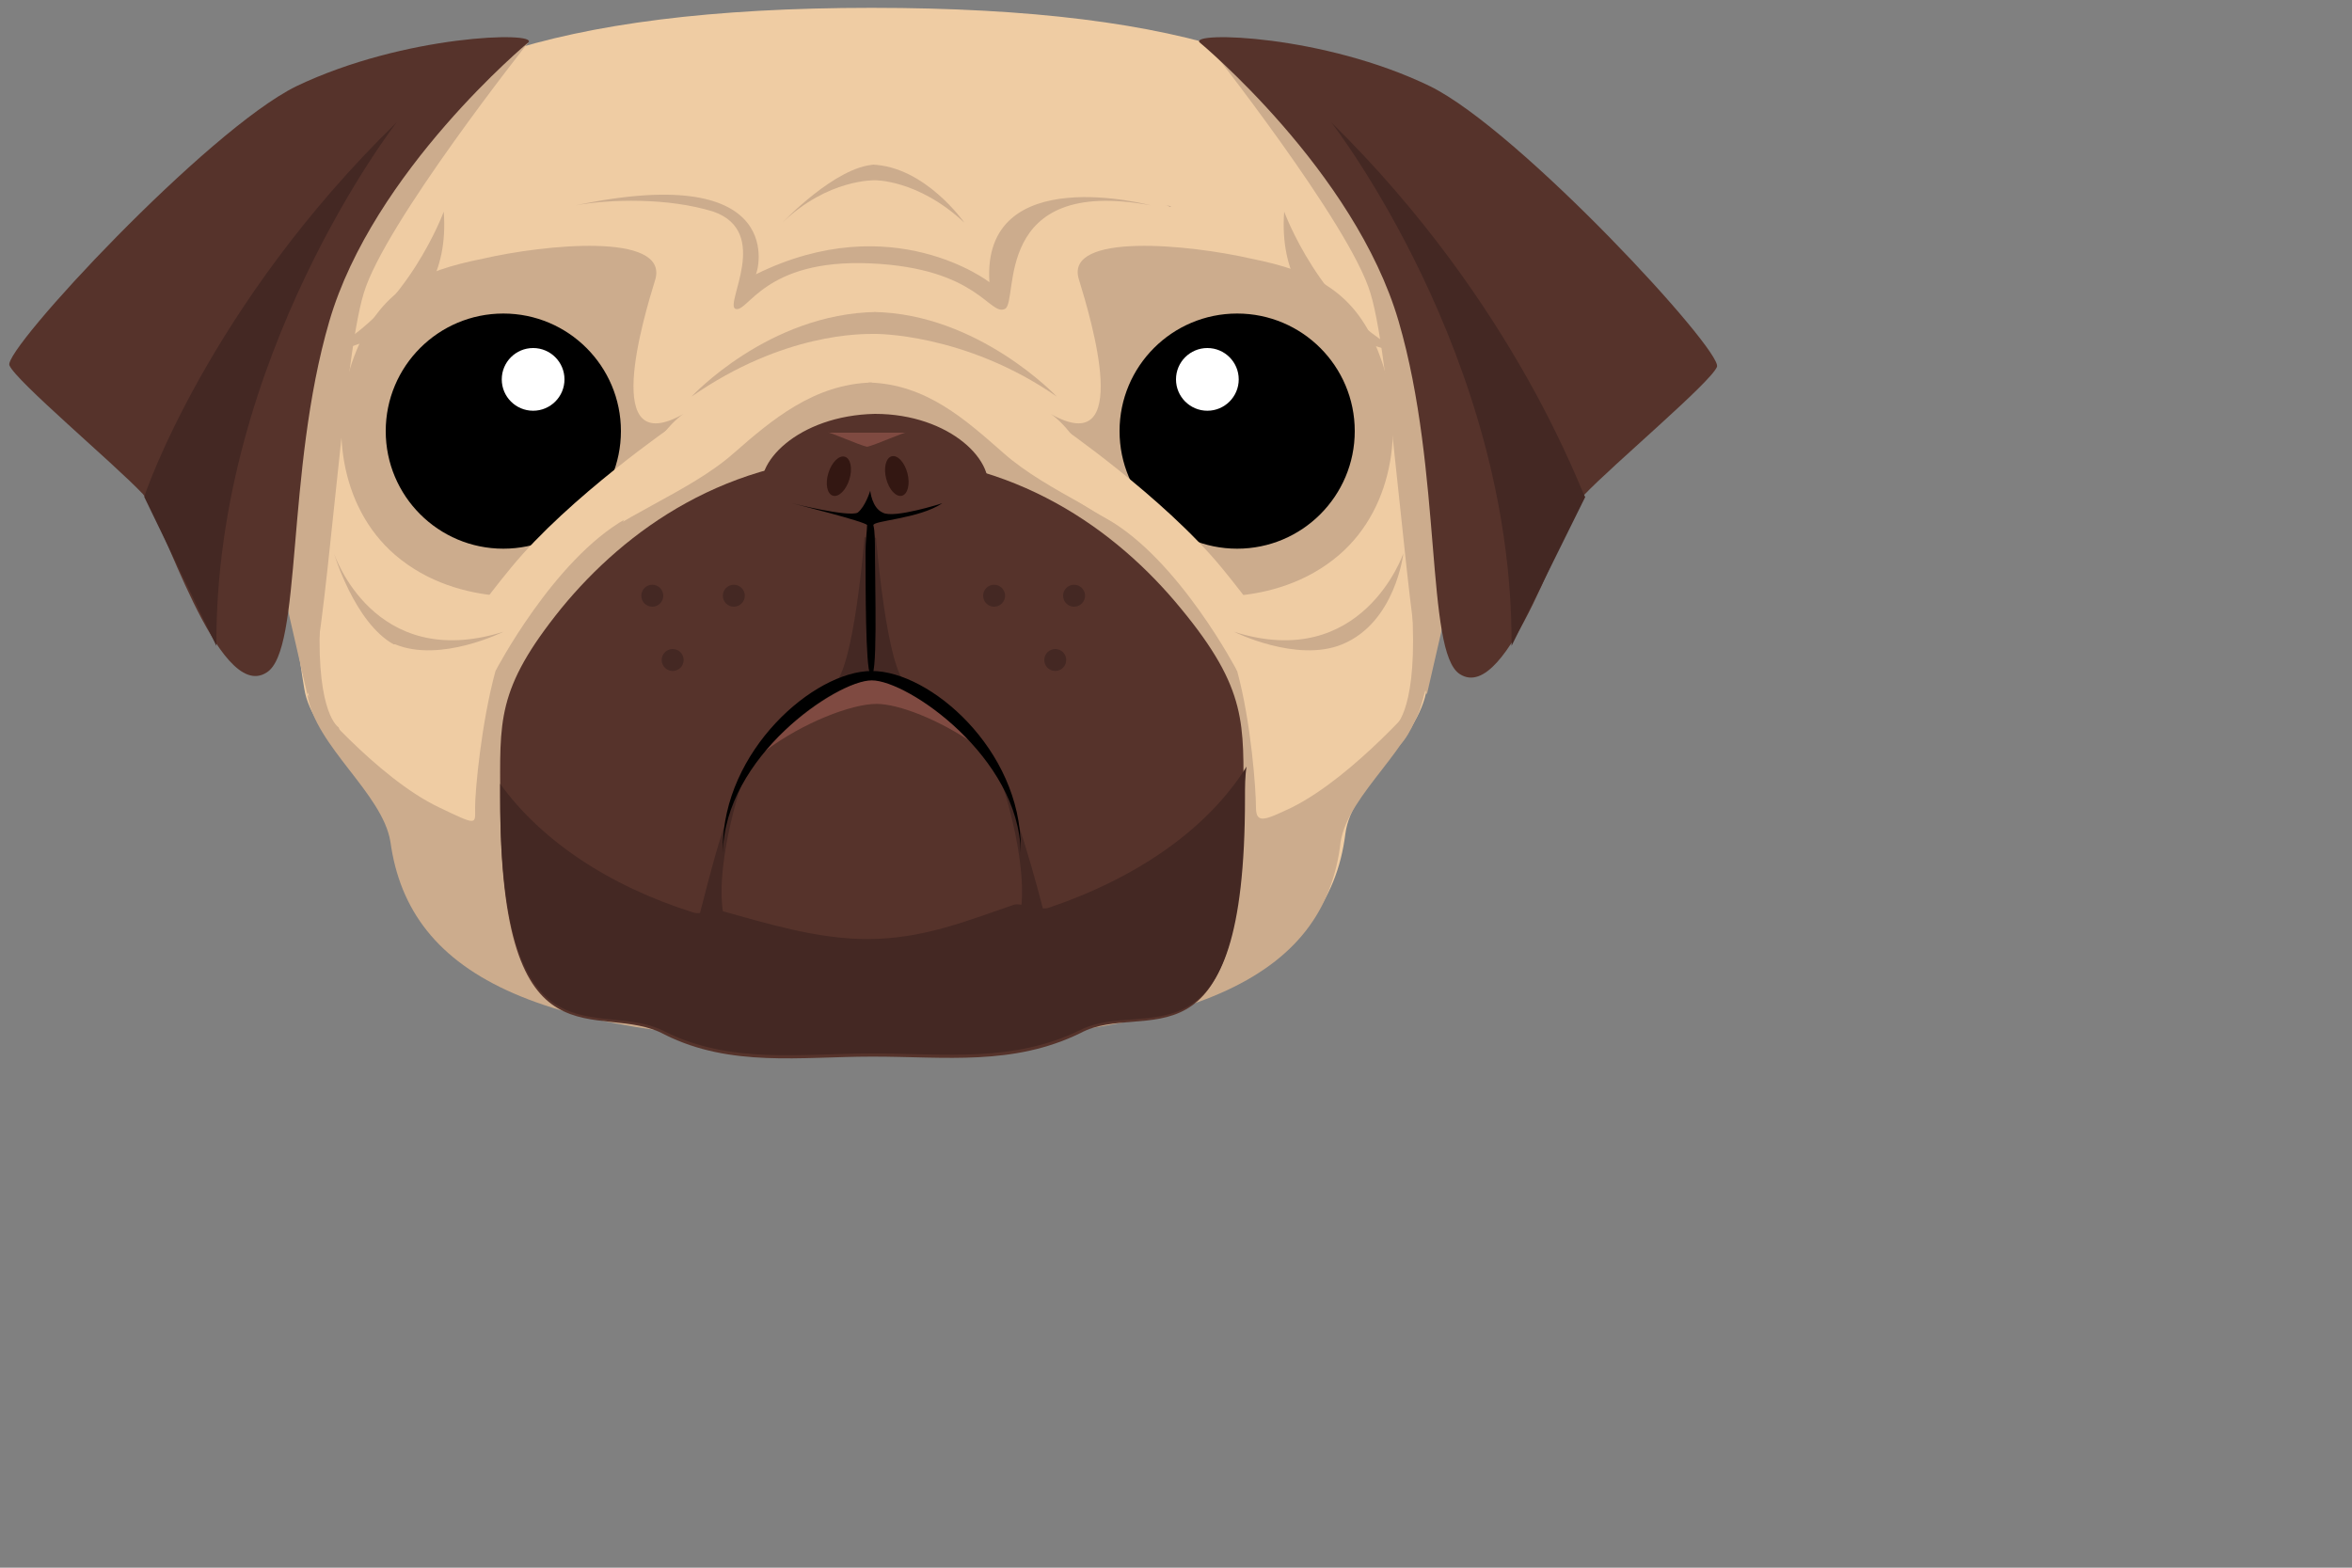 <?xml version="1.0" encoding="utf-8"?>
<!-- Generator: Adobe Illustrator 19.2.0, SVG Export Plug-In . SVG Version: 6.00 Build 0)  -->
<svg version="1.1" id="logos" xmlns="http://www.w3.org/2000/svg" xmlns:xlink="http://www.w3.org/1999/xlink" x="0px" y="0px"
	 viewBox="0 0 150 100" enable-background="new 0 0 150 100" xml:space="preserve">
<rect x="0" y="0" width="150" height="100" fill="#808080" stroke="none"/>
<g id="modernizr">
</g>
<g>
	<path fill="#EFCCA3" d="M91.7,21.4c-0.2-3.7,0.3-7.1-1.4-9.9c-4.1-7-14.3-11-34.7-11v0.6h-0.4h0.4V0.5c-20.4,0-31.1,4.1-35.2,11.1
		c-1.6,2.9-1.4,6.1-1.7,9.9c-0.2,3-1.5,6.1-0.9,9.5c0.7,4.4,0.9,8.8,1.6,12.9c0.5,3.3,5.1,6.1,5.5,9.3c1.2,8.7,10.2,12.7,30.6,12.7
		v0.7h-0.5h0.1h0.5v-0.7c20.4,0,29.1-4,30.2-12.7c0.4-3.2,4.7-5.9,5.2-9.3c0.7-4.1,0.9-8.5,1.6-12.9C93.3,27.6,91.9,24.3,91.7,21.4z
		"/>
	<path fill="#CCAC8D" d="M55.4,24.4c3.7,0.1,6.2,2.4,8.6,4.5c2.8,2.5,7.6,4.2,9.5,6.3c2,2.1,4.5,4.2,5.4,7.6
		c0.9,3.3,1.2,7.6,1.2,8.7c0,1.1,0.6,0.8,2.3,0c4-2,8.4-7.2,8.4-7.2c-0.5,3.3-4.8,6.3-5.3,9.4c-1,8.7-9.4,12.8-30.3,12.8h-0.1l0,0
		h0.5"/>
	<path fill="#CCAC8D" d="M68.8,17.8c0.8,2.6,3.5,11.6-1.8,8.6c0,0,2.2,1.3,3.6,6.1c1.4,4.8,4.9,5.4,4.9,5.4s5.7,1.1,9.9-2.5
		c3.6-3.1,4.2-8.5,2.6-12.7c-1.5-4.1-4.2-5.4-8.2-6.2C75.9,15.6,67.9,14.8,68.8,17.8z"/>
	<g>
		<circle cx="78.9" cy="27.5" r="7.5"/>
		<circle fill="#FFFFFF" cx="77" cy="24.2" r="2"/>
	</g>
	<path fill="#EFCCA3" d="M67.5,27.1c0,0,6.7,4.6,10.4,9.1c3.7,4.5,3.6,5.4,3.6,5.4l-2.6,1.2c0,0-3.7-7.1-8.3-9.7
		c-4.7-2.6-5.2-4.8-5.2-4.8L67.5,27.1z"/>
	<path fill="#CCAC8D" d="M55.6,24.4c-3.7,0.1-6.4,2.4-8.8,4.5c-2.8,2.5-7.7,4.2-9.7,6.3c-2,2.1-4.6,4.2-5.5,7.6
		c-0.9,3.3-1.3,7.6-1.3,8.7c0,1.1,0.2,1.2-2.3,0c-4-1.9-8.4-7.2-8.4-7.2c0.5,3.3,4.8,6.3,5.3,9.4c1.2,8.7,9.6,12.8,30.4,12.8h0.1
		l0,0h0.3"/>
	<path fill="#56332B" d="M75.3,38.8c-4.1-5-10.6-9.7-19.7-9.7h-0.1l0,0c-9.1,0-15.6,4.7-19.7,9.7c-4.2,5.2-3.9,7.2-3.9,12.2
		c0,17.8,6.3,12.7,10.5,15c4.2,2.1,8.7,1.4,13.2,1.4l0,0h0.1c4.6,0,8.9,0.6,13.2-1.5C73,63.7,79.3,69,79.3,51.1
		C79.3,46.2,79.6,44,75.3,38.8z"/>
	<path fill="#442823" d="M55.2,33.5c0,0-0.6,8.2-1.8,9.9l2.2-0.5L55.2,33.5z"/>
	<path fill="#442823" d="M55.8,33.5c0,0,0.6,8.2,1.8,9.9l-2.2-0.5L55.8,33.5z"/>
	<path fill="#56332B" d="M48.7,31.6c-0.8-2,2.2-5.1,7.1-5.2c4.8,0,7.9,3.1,7.1,5.2c-0.8,2-3.9,2.6-7.1,2.7
		C52.7,34.2,49.5,33.6,48.7,31.6z"/>
	<path d="M55.7,33.5c0-0.3,2.9-0.4,4.4-1.4c0,0-3.1,1-3.8,0.6c-0.7-0.3-0.8-1.4-0.8-1.4s-0.3,1-0.8,1.4c-0.6,0.3-4.2-0.6-4.2-0.6
		s4.8,1.2,4.8,1.4s-0.1,1.1-0.1,1.7c0,2.1,0,7.4,0.3,7.8c0.5,0.8,0.3-5.7,0.3-7.8C55.8,34.5,55.8,33.9,55.7,33.5z"/>
	<path fill="#7F4A41" d="M55.9,44.9c1.4,0,4,1,6.3,2.6c-2.2-2.5-4.8-4.2-6.3-4.2c-1.5,0-4.8,1.9-7.1,4.6
		C51.2,46.1,54.3,44.9,55.9,44.9z"/>
	<path fill="#442823" d="M55.3,59.9c-3.2,0-6.4-1-9.3-1.8c-0.6-0.2-1.2,0.3-1.8,0.1c-5.4-1.7-9.7-4.6-12.3-8.2c0,0.3,0,0.6,0,0.8
		c0,17.8,6.3,12.8,10.5,15c4.2,2.1,8.7,1.4,13.2,1.4l0,0h0.1c4.6,0,8.9,0.6,13.2-1.5c4.2-2.1,10.5,3.1,10.5-14.8c0-0.7,0-1.4,0.1-2
		c-2.5,4-7,7.1-12.6,9c-0.5,0.2-1.7-0.3-2.2-0.2C61.5,58.8,58.8,59.9,55.3,59.9z"/>
	<path fill="#442823" d="M47.2,50.3c0,0-2.1,6.4-0.7,9.2l-2-0.8C44.6,58.7,46,52.2,47.2,50.3z"/>
	<path fill="#442823" d="M64,50.3c0,0,2.1,6.4,0.7,9.2l2-0.8C66.7,58.7,65.1,52.2,64,50.3z"/>
	<path fill="#CCAC8D" d="M41.8,17.8c-0.8,2.6-3.5,11.6,1.8,8.6c0,0-2.2,1.3-3.6,6.1s-4.9,5.4-4.9,5.4s-5.7,1.1-9.9-2.5
		c-3.6-3.1-4.2-8.5-2.6-12.7s4.2-5.4,8.2-6.2C34.7,15.6,42.6,14.8,41.8,17.8z"/>
	<path d="M55.6,43.4c2.3,0,9.4,4.9,9.5,11c0-0.1,0-0.2,0-0.3c0-6.3-5.8-11.3-9.5-11.3c-3.7,0-9.5,5.1-9.5,11.3c0,0.1,0,0.2,0,0.3
		C46.2,48.3,53.3,43.4,55.6,43.4z"/>
	<g>
		
			<ellipse transform="matrix(0.968 -0.25 0.25 0.968 -5.774 15.237)" fill="#331712" cx="57.2" cy="30.4" rx="0.7" ry="1.3"/>
		
			<ellipse transform="matrix(0.296 -0.955 0.955 0.296 8.632 72.471)" fill="#331712" cx="53.5" cy="30.4" rx="1.3" ry="0.7"/>
	</g>
	<g>
		<circle cx="32.1" cy="27.5" r="7.5"/>
		<circle fill="#FFFFFF" cx="34" cy="24.2" r="2"/>
	</g>
	<g>
		<path fill="#7F4A41" d="M57.8,27.6c0-0.1-2,0.8-2.5,0.9c-0.5-0.1-2.5-1-2.5-0.9c0,0,1.6,0,2.5,0C56.2,27.6,57.8,27.6,57.8,27.6z"
			/>
	</g>
	<path fill="#EFCCA3" d="M43,27.1c0,0-6.7,4.6-10.4,9.1S29,41.6,29,41.6l2.6,1.2c0,0,3.7-7.1,8.3-9.7s5.2-4.8,5.2-4.8L43,27.1z"/>
	<path fill="#CCAC8D" d="M28.3,13.5c0,0-2.3,6.3-7.4,8.9C20.9,22.5,28.9,21.5,28.3,13.5z"/>
	<path fill="#CCAC8D" d="M81.9,13.5c0,0,2.3,6.3,7.4,8.9C89.3,22.5,81.3,21.5,81.9,13.5z"/>
	<path fill="#CCAC8D" d="M67.4,25.3c0,0-5-5.3-11.7-5.4l0,0c-0.1,0,0.2,0,0.1,0s0.1,0,0.1,0l0,0C49,20,44.1,25.3,44.1,25.3
		c5.9-4.1,10.9-4,11.7-4l0,0l0,0l0,0l0,0C55.7,21.3,61.5,21.2,67.4,25.3z"/>
	<path fill="#CCAC8D" d="M61.5,14.2c0,0-2.5-3.6-5.9-3.7l0,0h0.1h0.1l0,0c-2.5,0.1-5.9,3.7-5.9,3.7c2.9-2.8,5.9-2.7,5.9-2.7l0,0l0,0
		l0,0l0,0C55.7,11.5,58.5,11.4,61.5,14.2z"/>
	<path fill="#CCAC8D" d="M32.1,40.3c0,0-4,2-6.9,0.8l0,0h-0.1l0,0l0,0c-2.5-1.4-3.8-5.8-3.8-5.8S23.8,42.9,32.1,40.3z"/>
	<path fill="#CCAC8D" d="M78.7,40.3c0,0,4,2,6.9,0.8l0,0l0,0l0,0l0,0c3.4-1.4,3.9-5.8,3.9-5.8S86.9,42.9,78.7,40.3z"/>
	<g>
		<path fill="#CCAC8D" d="M36.7,13.1c2.2-0.4,5.9-0.5,8.8,0.4c3.7,1.3,0.7,5.9,1.4,6.2c0.8,0.3,1.8-3.2,8.6-2.9
			c6.9,0.3,7.6,3.4,8.6,2.9c0.9-0.5-0.9-8.5,9.3-6.6c0,0-10.8-2.9-10.3,4.9c0,0-6.2-4.8-14.9-0.5C48.3,17.5,50.5,10.2,36.7,13.1z"/>
	</g>
	<path fill="#CCAC8D" d="M74.3,13.1c0.2,0,0.3,0.1,0.3,0.1C74.8,13.2,74.6,13.1,74.3,13.1z"/>
	<path fill="#CCAC8D" d="M33.7,2.7c0,0-9.2,11.6-10.5,16c-1.4,4.5-2.4,22.9-3.6,25.6L15.4,26l7.8-19L33.7,2.7z"/>
	<path fill="#CCAC8D" d="M76.9,2.7c0,0,9.2,11.6,10.5,16c1.4,4.5,2.4,22.9,3.6,25.6L95.2,26l-7.8-19L76.9,2.7z"/>
	<path fill="#56332B" d="M76.5,2.7c0,0,9.9,8.2,12.7,17.8s1.7,21.1,3.9,22.5c3.1,2,6.7-10.1,7.9-11.4c1.9-2,8.1-7.2,8.5-8.2
		S96.9,8.3,91.2,5.5C84.4,2.2,75.9,2,76.5,2.7z"/>
	<path fill="#442823" d="M84.9,7.8c0,0,11.6,14.9,11.5,33.4l4.7-9.5C100.9,31.6,96.8,19.5,84.9,7.8z"/>
	<path fill="#56332B" d="M33.7,2.7c0,0-9.9,8.2-12.7,17.8S19.3,41.5,17,42.9c-3.1,2-6.7-10.1-7.9-11.4c-1.9-2-8.1-7.2-8.5-8.2
		S13.2,8.3,18.9,5.5C25.8,2.2,34.3,2,33.7,2.7z"/>
	<path fill="#442823" d="M25.3,7.8c0,0-11.6,14.9-11.5,33.4l-4.6-9.5C9.2,31.6,13.3,19.5,25.3,7.8z"/>
	<path fill="#CCAC8D" d="M19,41.5c0,0,0.8,4.6,2.2,6c1.4,1.4,0.4-1.1,0.4-1.1s-1.4-0.8-1.2-6.6S19,41.5,19,41.5z"/>
	<path fill="#CCAC8D" d="M91.5,41.5c0,0-0.8,4.6-2.2,6c-1.4,1.4-0.4-1.1-0.4-1.1s1.4-0.8,1.2-6.6S91.5,41.5,91.5,41.5z"/>
	<g>
		<circle fill="#442823" cx="46.8" cy="38" r="0.7"/>
		<circle fill="#442823" cx="42.9" cy="42.1" r="0.7"/>
		<circle fill="#442823" cx="41.6" cy="38" r="0.7"/>
	</g>
	<g>
		<circle fill="#442823" cx="63.4" cy="38" r="0.7"/>
		<circle fill="#442823" cx="67.3" cy="42.1" r="0.7"/>
		<circle fill="#442823" cx="68.5" cy="38" r="0.7"/>
	</g>
</g>
</svg>

